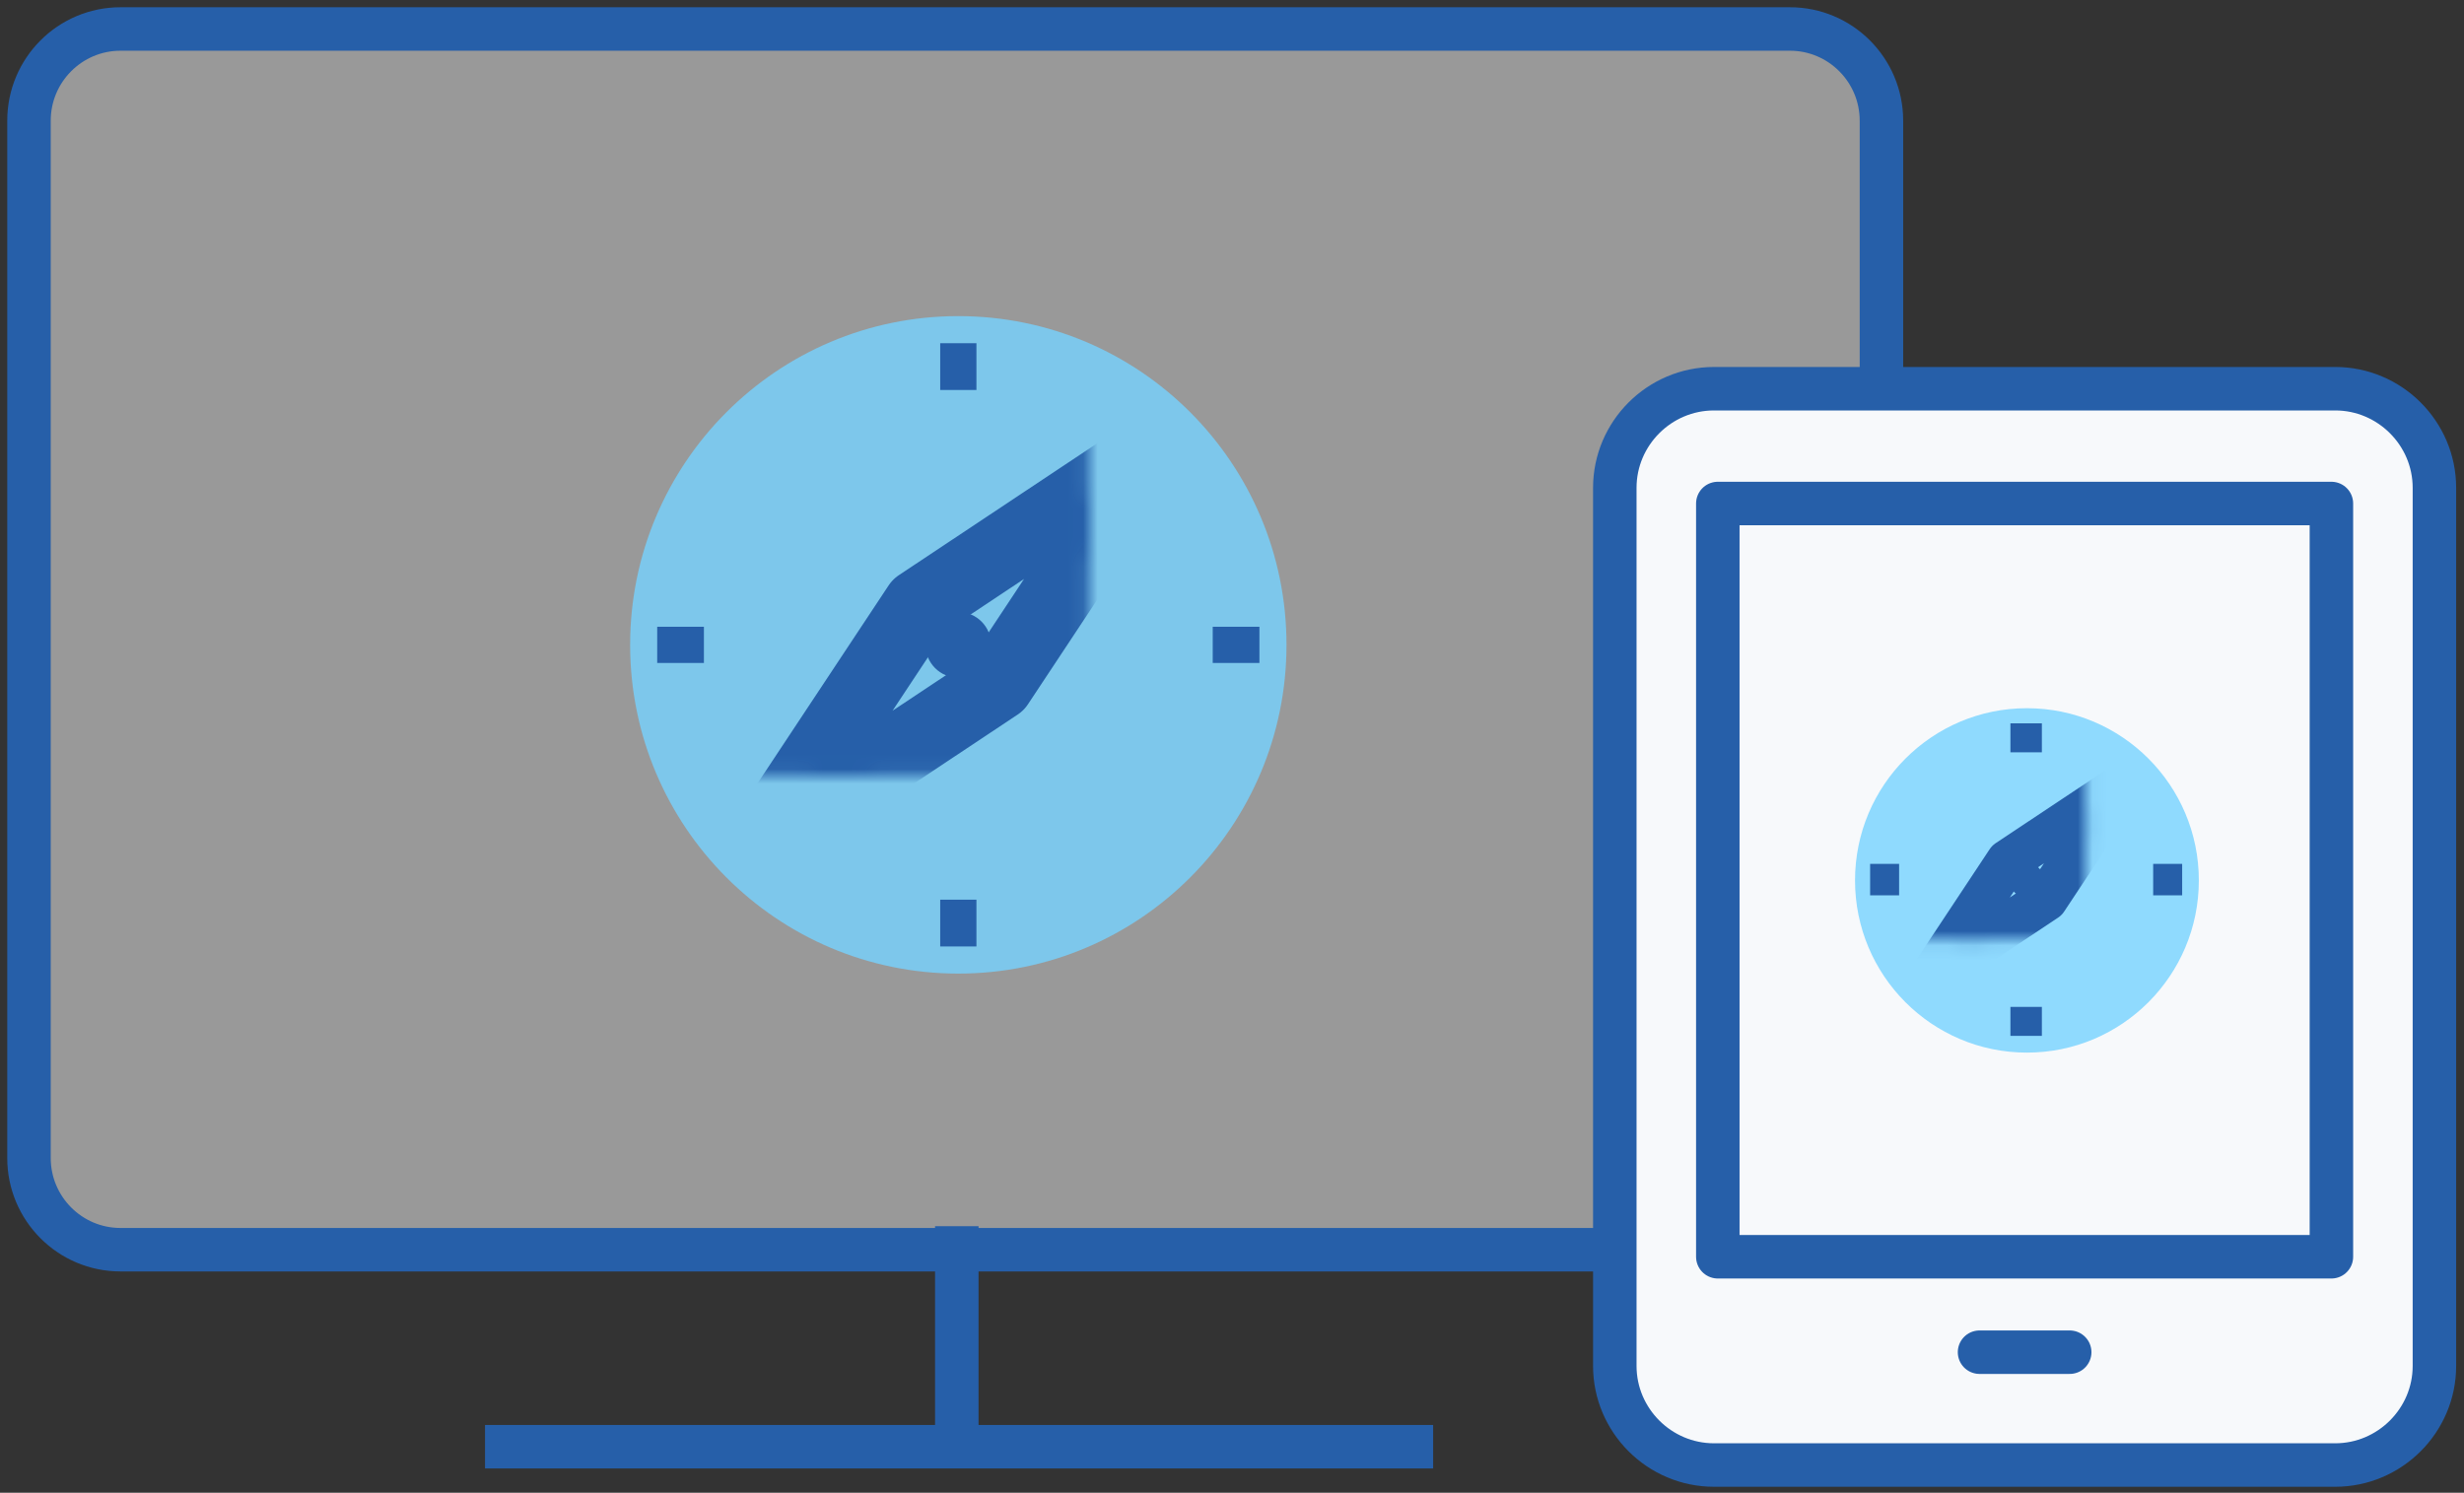 <?xml version="1.0" encoding="UTF-8" standalone="no"?>
<svg width="170px" height="103px" viewBox="0 0 170 103" version="1.1" xmlns="http://www.w3.org/2000/svg" xmlns:xlink="http://www.w3.org/1999/xlink">
    <rect x="0" y="0" width="170" height="103" fill="#333333" stroke="none"/>
    <!-- Generator: Sketch 3.7 (28169) - http://www.bohemiancoding.com/sketch -->
    <title>Icons_platforms_for_services@1x</title>
    <desc>Created with Sketch.</desc>
    <defs>
        <polygon id="path-1" points="36.336 9.456 20.168 20.206 9.44 36.403 25.607 25.654"></polygon>
        <mask id="mask-2" maskContentUnits="userSpaceOnUse" maskUnits="objectBoundingBox" x="-2.5" y="-2.5" width="31.896" height="31.947">
            <rect x="6.94" y="6.956" width="31.896" height="31.947" fill="white"></rect>
            <use xlink:href="#path-1" fill="black"></use>
        </mask>
        <polygon id="path-3" points="18.513 5.471 10.668 10.687 5.461 18.547 13.307 13.331"></polygon>
        <mask id="mask-4" maskContentUnits="userSpaceOnUse" maskUnits="objectBoundingBox" x="-1.5" y="-1.5" width="16.052" height="16.077">
            <rect x="3.961" y="3.971" width="16.052" height="16.077" fill="white"></rect>
            <use xlink:href="#path-3" fill="black"></use>
        </mask>
    </defs>
    <g id="Desktop-Design" stroke="none" stroke-width="1" fill="none" fill-rule="evenodd">
        <g id="00.Solutions-icons" transform="translate(-663, -353)">
            <g id="Icons_platforms_for_services" transform="translate(665, 355)">
                <path d="M121.492,84.232 L6.315,84.232 C2.828,84.232 0,81.398 0,77.903 L0,6.329 C0,2.835 2.828,0 6.315,0 L121.492,0 C124.978,0 127.807,2.835 127.807,6.329 L127.807,77.903 C127.807,81.398 124.978,84.232 121.492,84.232 L121.492,84.232 Z" id="Stroke-1" stroke="#265FA9" stroke-width="3" fill-opacity="0.5" fill="#FFFFFF"></path>
                <path d="M64.013,82.609 L64.013,97.372" id="Stroke-3" stroke="#265FA9" stroke-width="3"></path>
                <path d="M31.464,97.826 L96.877,97.826" id="Stroke-5" stroke="#265FA9" stroke-width="3"></path>
                <g id="kompas" transform="translate(41.229, 19.565)">
                    <path d="M45.531,22.931 C45.531,35.458 35.394,45.615 22.889,45.615 C10.384,45.615 0.246,35.458 0.246,22.931 C0.246,10.402 10.384,0.247 22.889,0.247 C35.394,0.247 45.531,10.402 45.531,22.931 L45.531,22.931 Z" id="Stroke-1" fill="#76D2FF" opacity="0.8"></path>
                    <path d="M25.154,22.931 C25.154,24.184 24.14,25.2 22.889,25.2 C21.637,25.2 20.623,24.184 20.623,22.931 C20.623,21.677 21.637,20.661 22.889,20.661 C24.14,20.661 25.154,21.677 25.154,22.931 L25.154,22.931 Z" id="Stroke-3" fill="#265FA9"></path>
                    <use id="Stroke-5" stroke="#265FA9" mask="url(#mask-2)" stroke-width="5" stroke-linejoin="round" xlink:href="#path-1"></use>
                    <path d="M22.889,2.118 L22.889,5.347" id="Stroke-7" stroke="#265FA9" stroke-width="2.5" stroke-linejoin="round"></path>
                    <path d="M22.889,40.515 L22.889,43.742" id="Stroke-9" stroke="#265FA9" stroke-width="2.5" stroke-linejoin="round"></path>
                    <path d="M43.663,22.931 L40.441,22.931" id="Stroke-11" stroke="#265FA9" stroke-width="2.5" stroke-linejoin="round"></path>
                    <path d="M5.336,22.931 L2.114,22.931" id="Stroke-13" stroke="#265FA9" stroke-width="2.5" stroke-linejoin="round"></path>
                </g>
                <g id="Ipad" transform="translate(108.497, 23.913)">
                    <path d="M57.462,68.34 C57.462,72.099 54.381,75.177 50.617,75.177 L7.759,75.177 C3.993,75.177 0.914,72.099 0.914,68.34 L0.914,7.747 C0.914,3.985 3.993,0.909 7.759,0.909 L50.617,0.909 C54.381,0.909 57.462,3.985 57.462,7.747 L57.462,68.34 L57.462,68.34 Z" id="Stroke-1" stroke="#265FA9" stroke-width="3" stroke-linecap="round" stroke-linejoin="round" fill="#F7F9FB"></path>
                    <polygon id="Stroke-3" stroke="#265FA9" stroke-width="3" stroke-linecap="round" stroke-linejoin="round" points="8.021 60.806 50.355 60.806 50.355 8.83 8.021 8.83"></polygon>
                    <path d="M26.078,67.391 L32.299,67.391" id="Stroke-5" stroke="#265FA9" stroke-width="3" stroke-linecap="round" stroke-linejoin="round"></path>
                    <g id="kompas" transform="translate(17.359, 22.826)">
                        <path d="M23.85,12.011 C23.85,18.573 18.54,23.893 11.989,23.893 C5.439,23.893 0.129,18.573 0.129,12.011 C0.129,5.449 5.439,0.129 11.989,0.129 C18.54,0.129 23.85,5.449 23.85,12.011 L23.85,12.011 Z" id="Stroke-1" fill="#76D2FF" opacity="0.8"></path>
                        <path d="M13.176,12.011 C13.176,12.668 12.645,13.2 11.989,13.2 C11.334,13.2 10.803,12.668 10.803,12.011 C10.803,11.355 11.334,10.823 11.989,10.823 C12.645,10.823 13.176,11.355 13.176,12.011 L13.176,12.011 Z" id="Stroke-3" fill="#265FA9"></path>
                        <use id="Stroke-5" stroke="#265FA9" mask="url(#mask-4)" stroke-width="3" stroke-linejoin="round" xlink:href="#path-3"></use>
                        <path d="M13.02,2.174 L10.85,2.174" id="Stroke-7" stroke="#265FA9" stroke-width="2" stroke-linejoin="round"></path>
                        <path d="M10.85,21.739 L13.02,21.739" id="Stroke-9" stroke="#265FA9" stroke-width="2" stroke-linejoin="round"></path>
                        <path d="M21.699,10.87 L21.699,13.043" id="Stroke-11" stroke="#265FA9" stroke-width="2" stroke-linejoin="round"></path>
                        <path d="M2.17,13.043 L2.17,10.87" id="Stroke-13" stroke="#265FA9" stroke-width="2" stroke-linejoin="round"></path>
                    </g>
                </g>
            </g>
        </g>
    </g>
</svg>